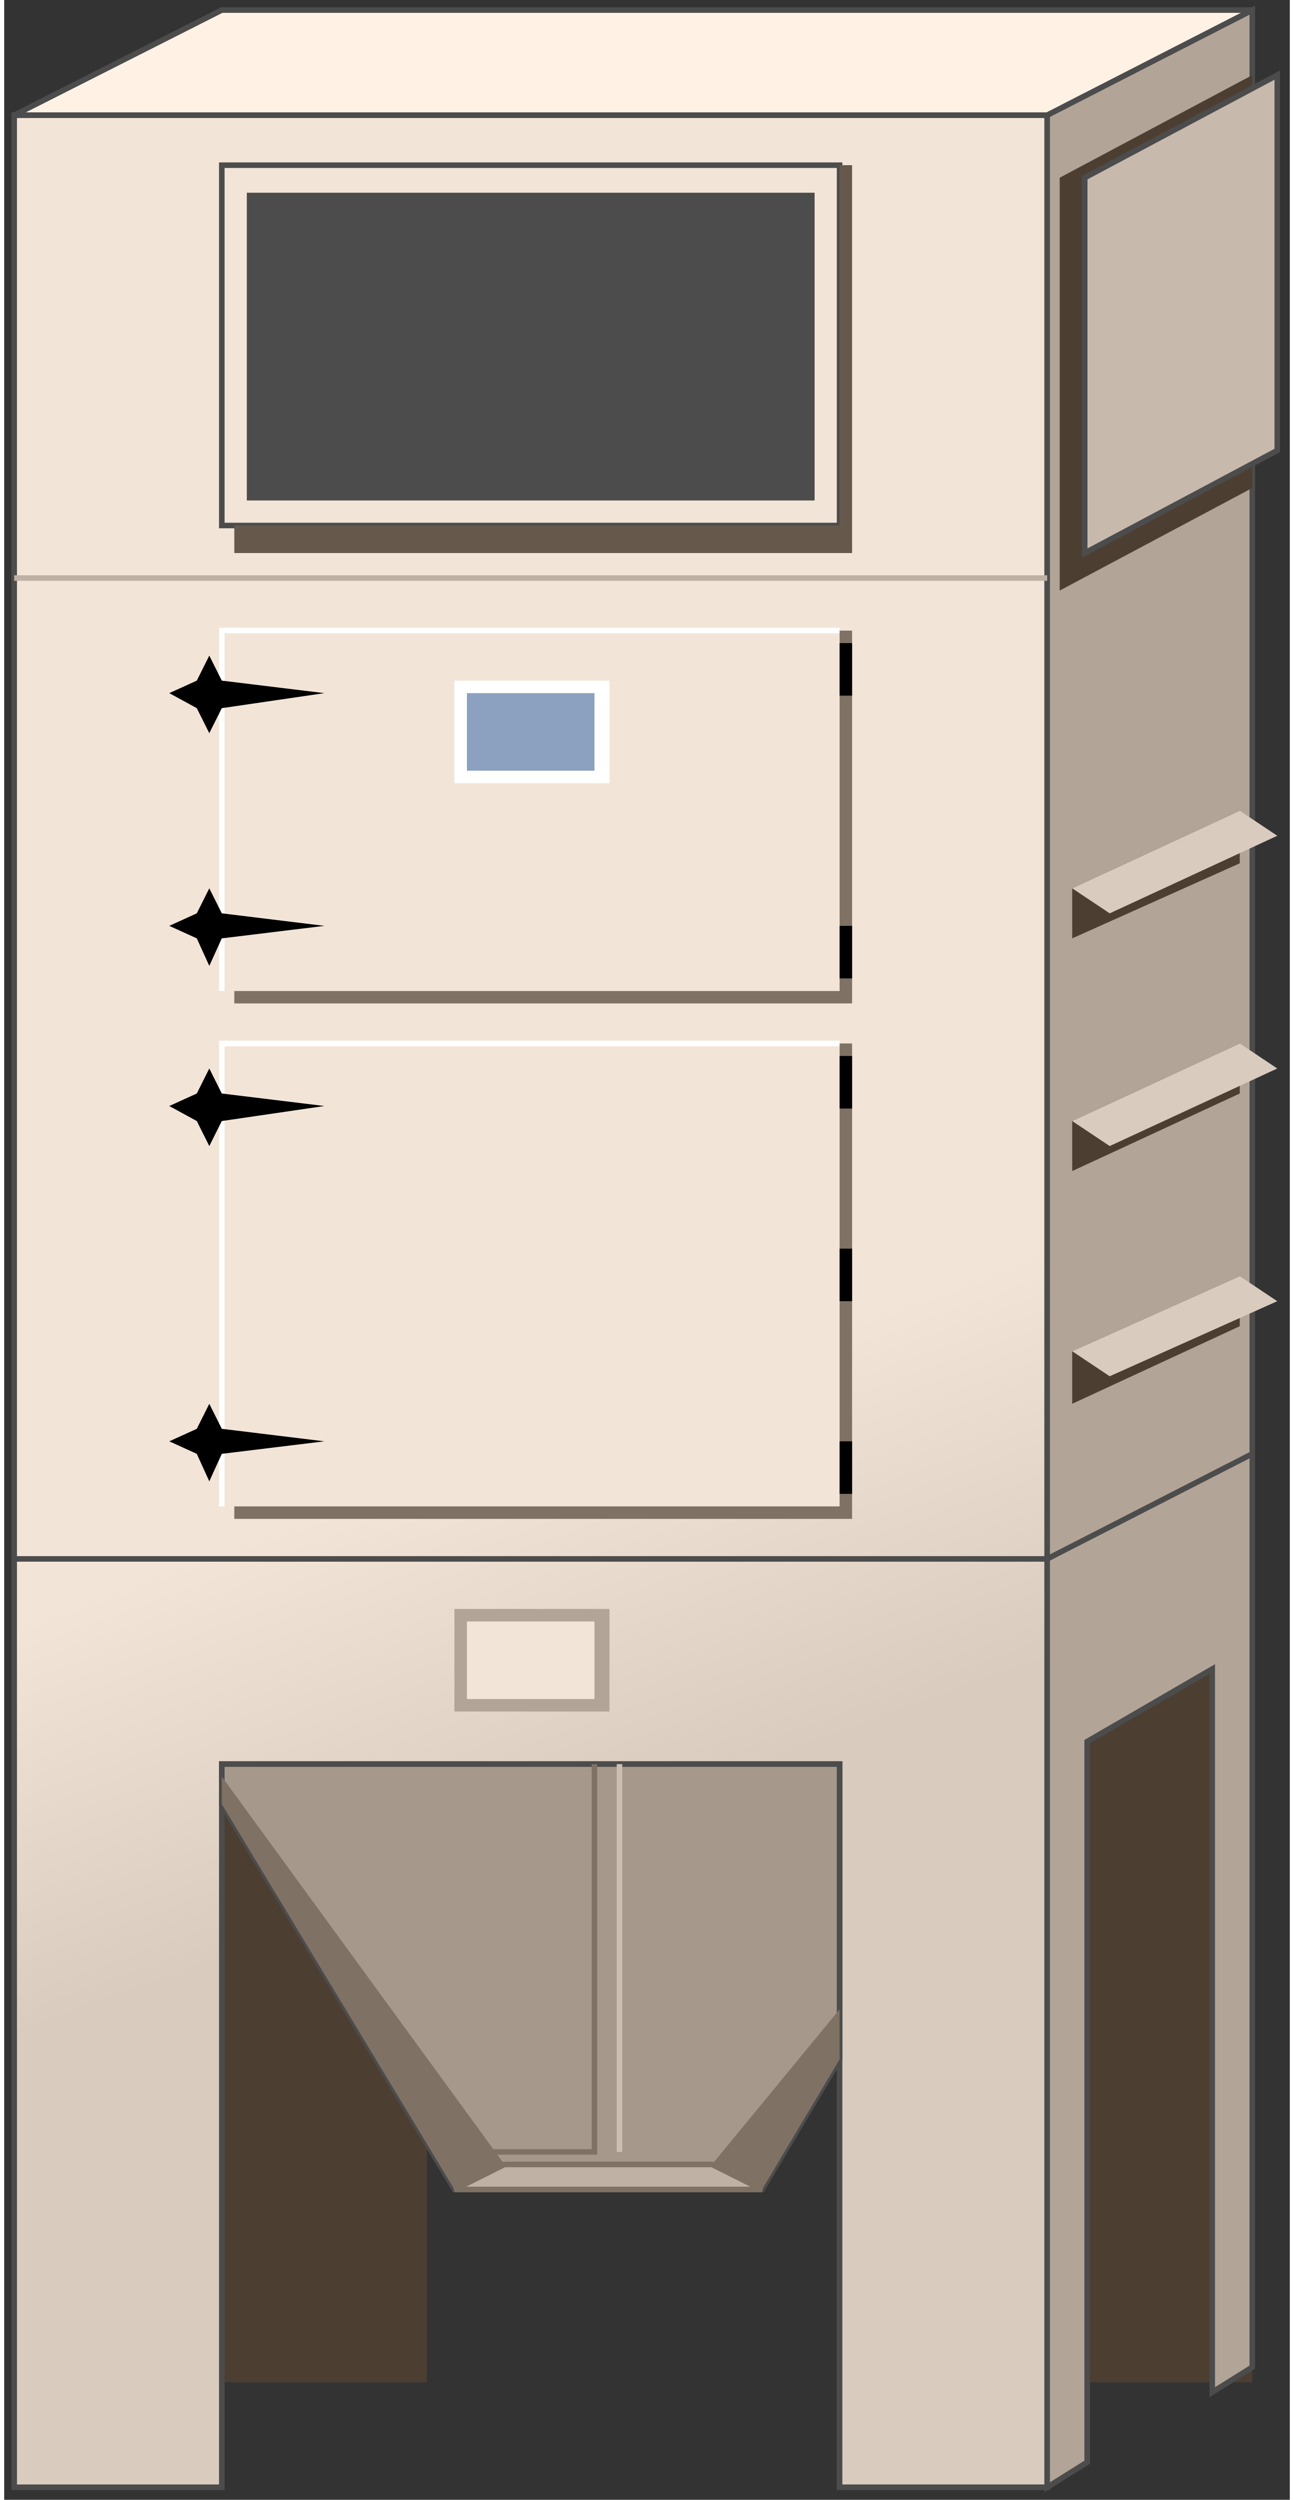 <svg version="1.1" xmlns="http://www.w3.org/2000/svg" xmlns:xlink="http://www.w3.org/1999/xlink" width="58px" height="112px" viewBox="0 0 57.881 112.5" enable-background="new 0 0 57.881 112.5" xml:space="preserve">
<rect x="0" y="0" width="57.881" height="112.5" fill="#333333" stroke="none"/>
<g id="Group_Bottom_Collector">
	<path fill="#4C3F32" d="M56.192,50.582v56.624h-9.234V74.773" />
	<path fill="#4C3F32" d="M19.031,74.773v32.432H9.797V67.793" />
	<linearGradient id="SVGID_1_" gradientUnits="userSpaceOnUse" x1="43.578" y1="113.165" x2="3.828" y2="3.951">
		<stop offset="0" style="stop-color:#D9CCBF" />
		<stop offset="0.3" style="stop-color:#D9CCBF" />
		<stop offset="0.45" style="stop-color:#F2E5D8" />
		<stop offset="1" style="stop-color:#F2E5D8" />
	</linearGradient>
	<path fill="url(#SVGID_1_)" stroke="#4C4C4C" stroke-width="0.25" d="M0.45,111.936V5.182h46.508v106.753h-9.347V79.391H9.797   v32.545H0.45z" />
	<path fill="#A6998C" stroke="#4C4C4C" stroke-width="0.25" d="M9.797,81.193L20.27,98.535H34.12l3.491-5.856V79.391H9.797V81.193z" />
	<path fill="#7F7265" d="M20.27,98.535l2.252-1.127L9.797,79.954v1.239L20.27,98.535z" />
	<path fill="#7F7265" d="M31.868,97.408l2.252,1.127l3.491-5.856v-2.252L31.868,97.408z" />
	<path fill="#BFB2A5" stroke="#7F7265" stroke-width="0.25" d="M20.27,98.535H34.12l-2.252-1.127h-9.347L20.27,98.535z" />
	<path fill="#B2A598" stroke="#4C4C4C" stroke-width="0.25" d="M46.958,111.936V5.182l9.234-4.729v106.077l-1.803,1.127V75.111   l-5.631,3.266v32.432L46.958,111.936z" />
	<path fill="none" stroke="#7F7265" stroke-width="0.25" d="M21.958,96.846h4.617V79.391" />
	<path fill="none" stroke="#CCBFB2" stroke-width="0.25" d="M27.702,96.846V79.391" />
	<path fill="#B2A598" d="M20.27,72.409h6.982v4.617H20.27V72.409z" />
	<path fill="#F2E5D8" d="M20.833,72.973h5.743v3.49h-5.743V72.973z" />
	<path fill="none" stroke="#BFB2A5" stroke-width="0.25" d="M0.45,26.015h46.508" />
	<path fill="none" stroke="#4C4C4C" stroke-width="0.25" d="M0.45,70.157h46.508l9.234-4.729" />
</g>
<g id="Group_Display">
	<path fill="#F2E5D8" stroke="#4C4C4C" stroke-width="0.25" d="M9.797,7.434h27.814V23.65H9.797V7.434z" />
	<path fill="#7F7265" d="M10.36,68.355v-0.563h27.251V46.96h0.563v21.396H10.36z" />
	<path fill="#7F7265" d="M10.36,45.158v-0.563h27.251V28.379h0.563v16.779H10.36z" />
	<path fill="#F2E5D8" d="M9.797,28.379h27.814v16.216H9.797V28.379z" />
	<path fill="#F2E5D8" d="M9.797,46.96h27.814v20.833H9.797V46.96z" />
	<path fill="none" stroke="#FFFFFF" stroke-width="0.25" d="M9.797,44.595V28.379h27.814" />
	<path fill="none" stroke="#FFFFFF" stroke-width="0.25" d="M9.797,67.793V46.96h27.814" />
	<path fill="#4C4C4C" d="M10.923,8.673h25.563v13.851H10.923V8.673z" />
	<path fill="#66594C" d="M10.36,24.889V23.65h27.251V7.434h0.563v17.455H10.36z" />
</g>
<g id="Group_Top_Layer">
	<path fill="#FFF2E5" stroke="#4C4C4C" stroke-width="0.25" d="M0.45,5.182h46.508l9.234-4.729H9.797L0.45,5.182z" />
</g>
<g id="Group_Door">
	<path d="M14.414,31.194l-4.617-0.563l-0.563-1.126l-0.563,1.126l-1.239,0.563l1.239,0.676l0.563,1.126l0.563-1.126L14.414,31.194z" />
	<path d="M14.414,41.667l-4.617-0.563l-0.563-1.126l-0.563,1.126l-1.239,0.563l1.239,0.563l0.563,1.238l0.563-1.238L14.414,41.667z" />
	<path d="M14.414,49.775l-4.617-0.563l-0.563-1.126l-0.563,1.126l-1.239,0.563l1.239,0.676l0.563,1.126l0.563-1.126L14.414,49.775z" />
	<path d="M14.414,64.865l-4.617-0.563l-0.563-1.126l-0.563,1.126l-1.239,0.563l1.239,0.563l0.563,1.238l0.563-1.238L14.414,64.865z" />
	<path d="M37.611,67.229v-2.364h0.563v2.364H37.611z" />
	<path d="M37.611,49.888v-2.365h0.563v2.365H37.611z" />
	<path d="M37.611,58.559v-2.365h0.563v2.365H37.611z" />
	<path d="M37.611,31.307v-2.365h0.563v2.365H37.611z" />
	<path d="M37.611,44.032v-2.365h0.563v2.365H37.611z" />
</g>
<g id="Group_Reader">
	<path fill="#FFFFFF" d="M20.27,30.631h6.982v4.617H20.27V30.631z" />
	<path fill="#8CA0BF" d="M20.833,31.194h5.743v3.491h-5.743V31.194z" />
</g>
<g id="Group_Vent">
	<path fill="#4C3F32" d="M48.084,60.811l7.544-3.378v2.252l-7.544,3.491V60.811z" />
	<path fill="#4C3F32" d="M48.084,50.451l7.544-3.491v2.252l-7.544,3.491V50.451z" />
	<path fill="#4C3F32" d="M48.084,39.978l7.544-3.491v2.365l-7.544,3.378V39.978z" />
	<path fill="#D9CCBF" d="M48.084,39.978l7.544-3.491l1.689,1.126l-7.545,3.491L48.084,39.978z" />
	<path fill="#D9CCBF" d="M48.084,50.451l7.544-3.491l1.689,1.126l-7.545,3.491L48.084,50.451z" />
	<path fill="#D9CCBF" d="M48.084,60.811l7.544-3.378l1.689,1.126l-7.545,3.378L48.084,60.811z" />
</g>
<g id="Group_Collector">
	<path fill="#4C3F32" d="M47.521,7.997v18.581l8.672-4.617V3.38L47.521,7.997z" />
	<path fill="#C7BAAD" stroke="#4C4C4C" stroke-width="0.25" d="M48.647,7.997v16.892l8.67-4.617V3.38L48.647,7.997z" />
</g>
</svg>